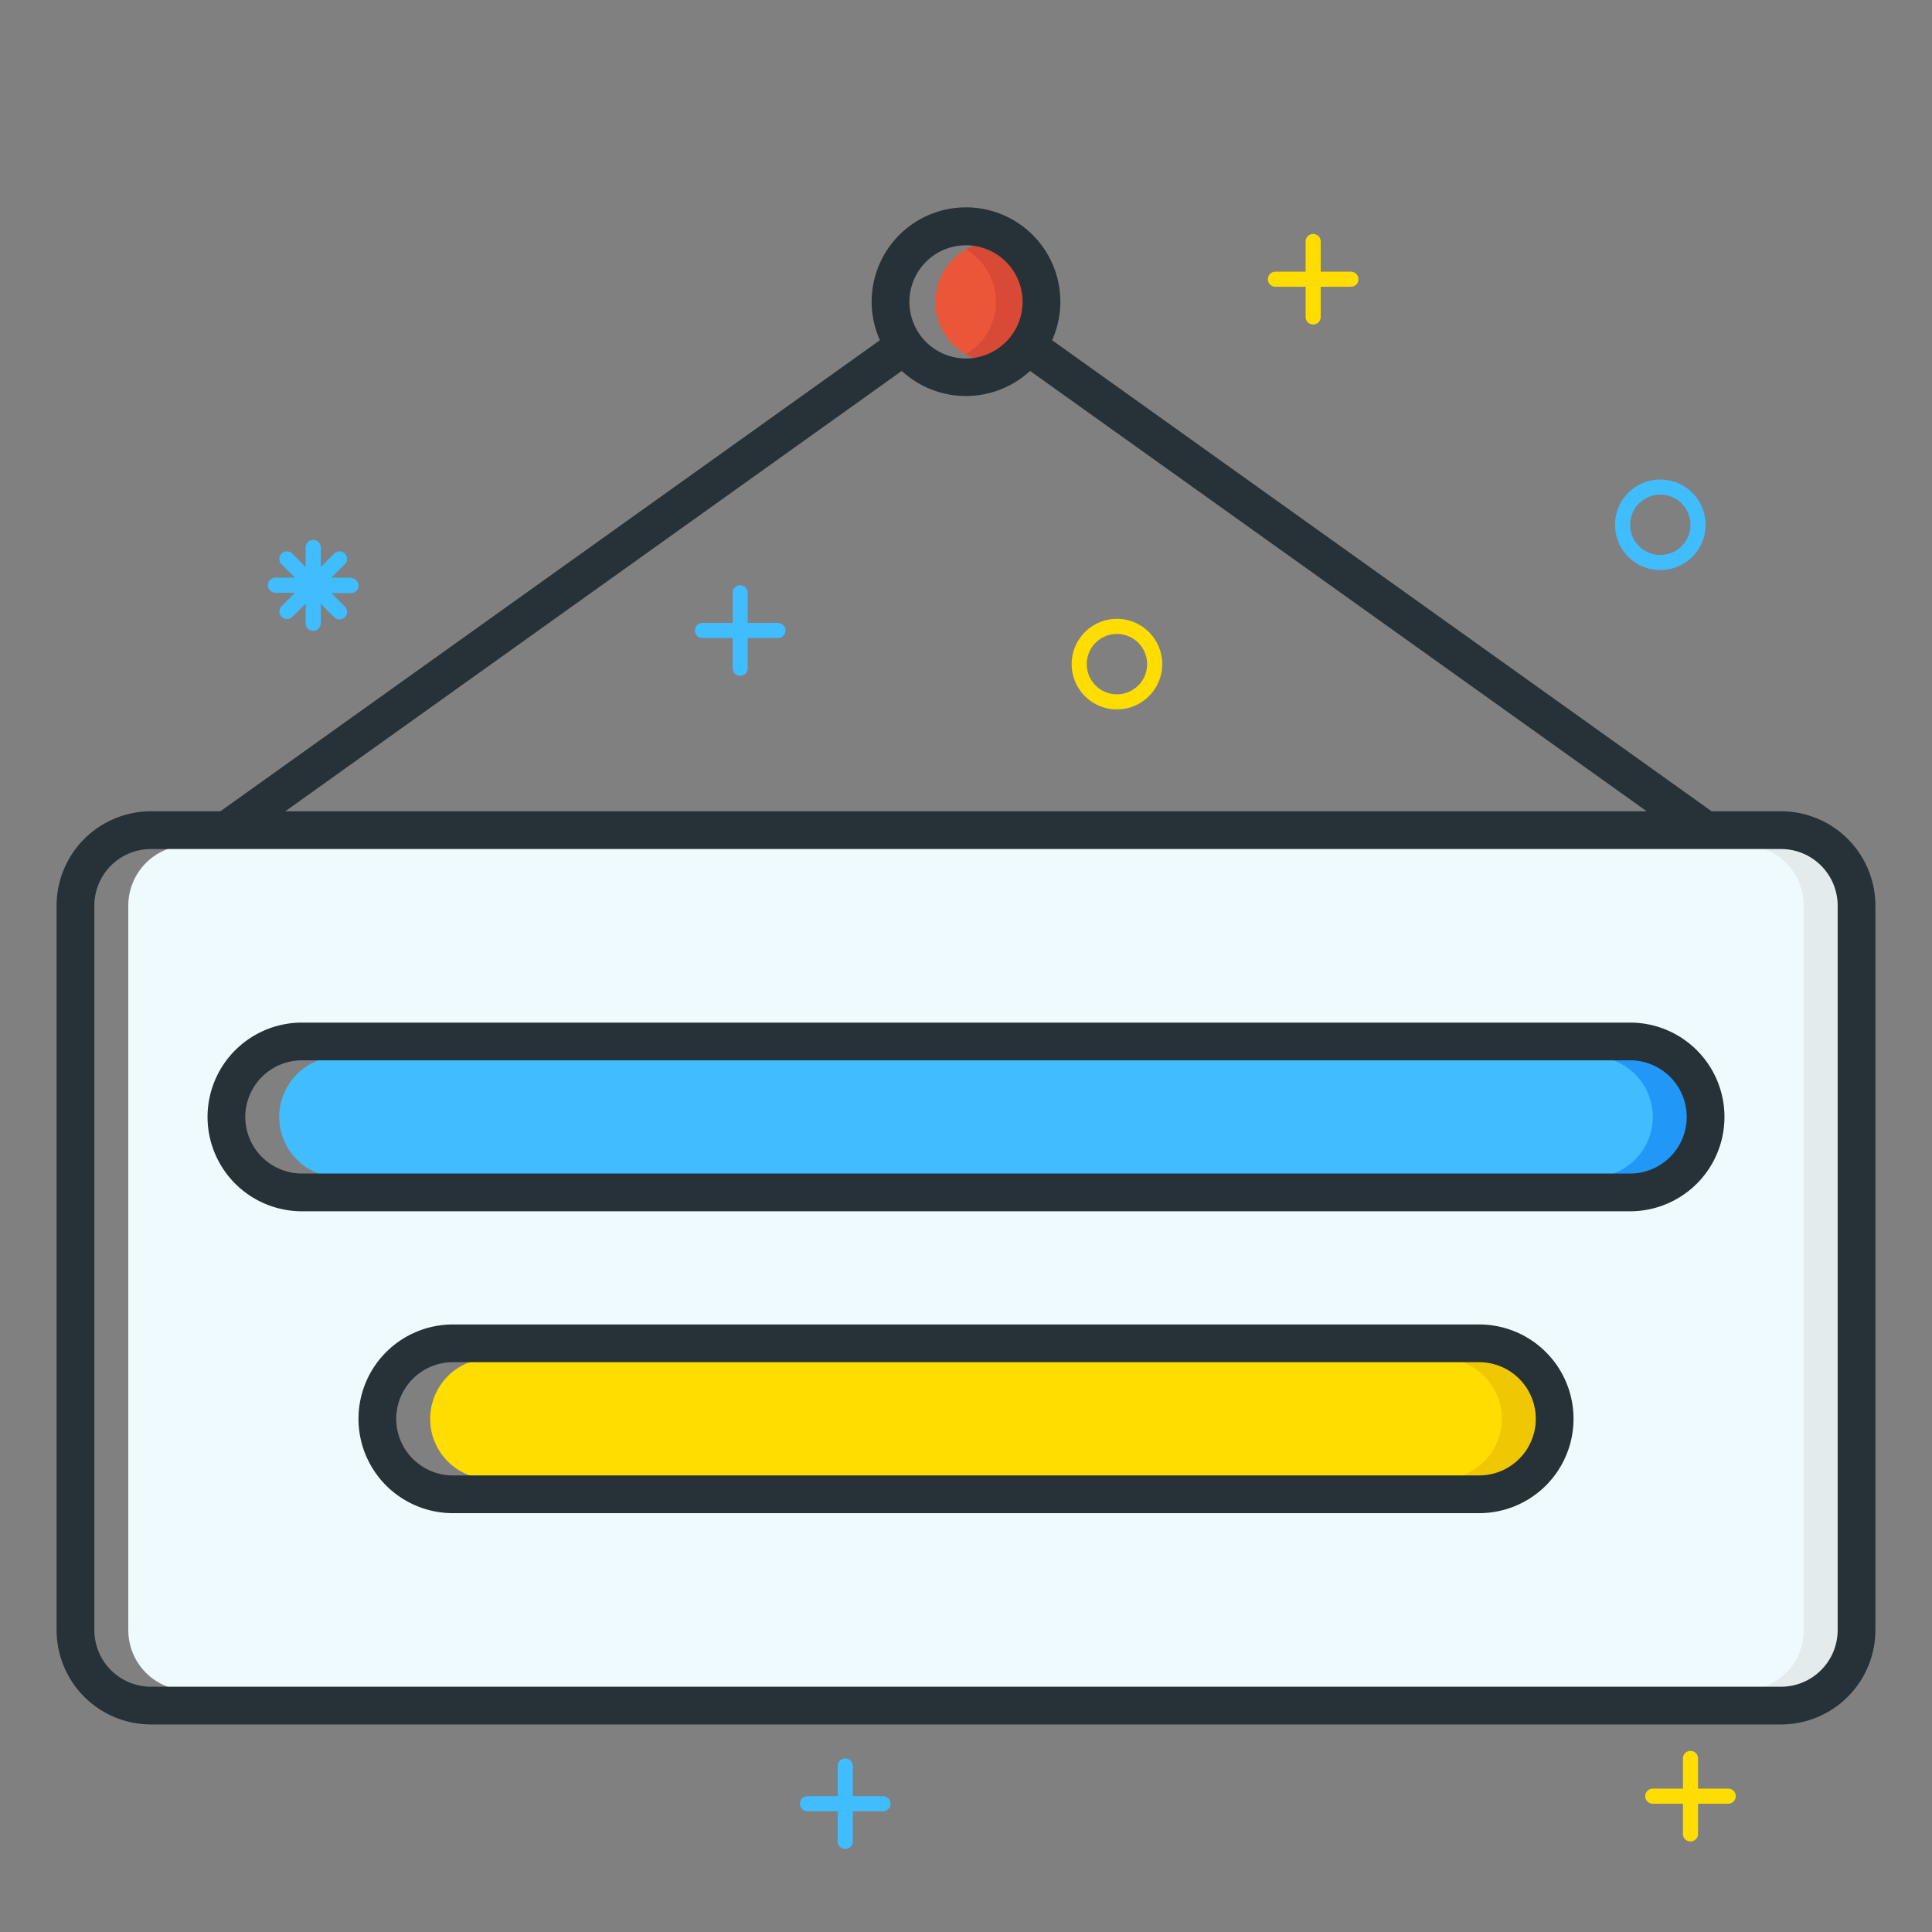 <svg id="Layer_1" data-name="Layer 1" xmlns="http://www.w3.org/2000/svg" viewBox="0 0 256 256"><rect x="0" y="0" width="256" height="256" fill="#808080" stroke="none"/><defs><style>.cls-1{fill:#eb5639;}.cls-2{fill:#d84936;}.cls-3{fill:#fd0;}.cls-4{fill:#40bdff;}.cls-5{fill:#efc803;}.cls-6{fill:#2197f7;}.cls-7{fill:#effafe;}.cls-8{fill:#e4ebed;}.cls-9{fill:#263238;}</style></defs><title>room tag job seeker employee unemployee work</title><path class="cls-1" d="M133,47.93h0a7.91,7.91,0,0,1-1,.07,8,8,0,1,1,1-.07Z"/><path class="cls-2" d="M132,32a7.94,7.94,0,0,0-4,1.08,8,8,0,0,1,0,13.83,7.82,7.82,0,0,0,5,1h0A8,8,0,0,0,132,32Z"/><path class="cls-3" d="M65,180H196a8,8,0,0,1,0,16H65a8,8,0,0,1,0-16Z"/><path class="cls-4" d="M45,140H216a8,8,0,0,1,0,16H45a8,8,0,0,1,0-16Z"/><path class="cls-5" d="M196,180h-5a8,8,0,0,1,0,16h5a8,8,0,0,0,0-16Z"/><path class="cls-6" d="M216,140h-5a8,8,0,0,1,0,16h5a8,8,0,0,0,0-16Z"/><path class="cls-7" d="M17,120v96a8,8,0,0,0,8,8H236a8,8,0,0,0,8-8V120a8,8,0,0,0-8-8H25A8,8,0,0,0,17,120Zm43,56H196a12,12,0,0,1,0,24H60a12,12,0,0,1,0-24ZM40,136H216a12,12,0,0,1,0,24H40a12,12,0,0,1,0-24Z"/><path class="cls-8" d="M236,112h-5a8,8,0,0,1,8,8v96a8,8,0,0,1-8,8h5a8,8,0,0,0,8-8V120A8,8,0,0,0,236,112Z"/><path class="cls-9" d="M7.5,120v96A12.51,12.51,0,0,0,20,228.5H236A12.51,12.51,0,0,0,248.5,216V120A12.51,12.51,0,0,0,236,107.5h-9.2L139.41,45.08a12.5,12.5,0,1,0-22.82,0L29.2,107.5H20A12.51,12.51,0,0,0,7.5,120Zm128-80A7.51,7.51,0,0,1,129,47.43a7.43,7.43,0,0,1-1,.07,7.5,7.5,0,1,1,7.5-7.5Zm82.7,67.5H37.8l81.69-58.35a12.53,12.53,0,0,0,17,0ZM12.5,120a7.51,7.51,0,0,1,7.5-7.5H236a7.51,7.51,0,0,1,7.5,7.5v96a7.51,7.51,0,0,1-7.5,7.5H20a7.51,7.51,0,0,1-7.5-7.5Z"/><path class="cls-9" d="M27.5,148A12.51,12.51,0,0,0,40,160.5H216a12.5,12.5,0,0,0,0-25H40A12.51,12.51,0,0,0,27.5,148Zm5,0a7.51,7.51,0,0,1,7.5-7.5H216a7.5,7.5,0,0,1,0,15H40A7.51,7.51,0,0,1,32.5,148Z"/><path class="cls-9" d="M47.5,188A12.51,12.51,0,0,0,60,200.5H196a12.5,12.5,0,0,0,0-25H60A12.51,12.51,0,0,0,47.5,188Zm5,0a7.51,7.51,0,0,1,7.5-7.5H196a7.5,7.5,0,0,1,0,15H60A7.51,7.51,0,0,1,52.5,188Z"/><path class="cls-3" d="M179,36h-4V32a1,1,0,1,0-2,0v4h-4a1,1,0,0,0,0,2h4v4a1,1,0,0,0,2,0V38h4a1,1,0,0,0,0-2Z"/><path class="cls-4" d="M117,238h-4v-4a1,1,0,0,0-2,0v4h-4a1,1,0,0,0,0,2h4v4a1,1,0,0,0,2,0v-4h4a1,1,0,0,0,0-2Z"/><path class="cls-3" d="M229,237h-4v-4a1,1,0,0,0-2,0v4h-4a1,1,0,0,0,0,2h4v4a1,1,0,0,0,2,0v-4h4a1,1,0,0,0,0-2Z"/><path class="cls-4" d="M103.08,82.54h-4v-4a1,1,0,0,0-2,0v4h-4a1,1,0,0,0,0,2h4v4a1,1,0,1,0,2,0v-4h4a1,1,0,0,0,0-2Z"/><path class="cls-3" d="M148,94a6,6,0,1,1,6-6A6,6,0,0,1,148,94Zm0-10a4,4,0,1,0,4,4A4,4,0,0,0,148,84Z"/><path class="cls-4" d="M220,75.54a6,6,0,1,1,6-6A6,6,0,0,1,220,75.54Zm0-10a4,4,0,1,0,4,4A4,4,0,0,0,220,65.54Z"/><path class="cls-4" d="M46.5,76.54H43.91l1.83-1.83a1,1,0,0,0-1.41-1.41L42.5,75.13V72.54a1,1,0,0,0-2,0v2.59L38.67,73.3a1,1,0,0,0-1.41,1.41l1.83,1.83H36.5a1,1,0,0,0,0,2h2.59l-1.83,1.83a1,1,0,0,0,1.41,1.41L40.5,80v2.59a1,1,0,0,0,2,0V80l1.83,1.83a1,1,0,0,0,1.41-1.41l-1.83-1.83H46.5a1,1,0,0,0,0-2Z"/></svg>